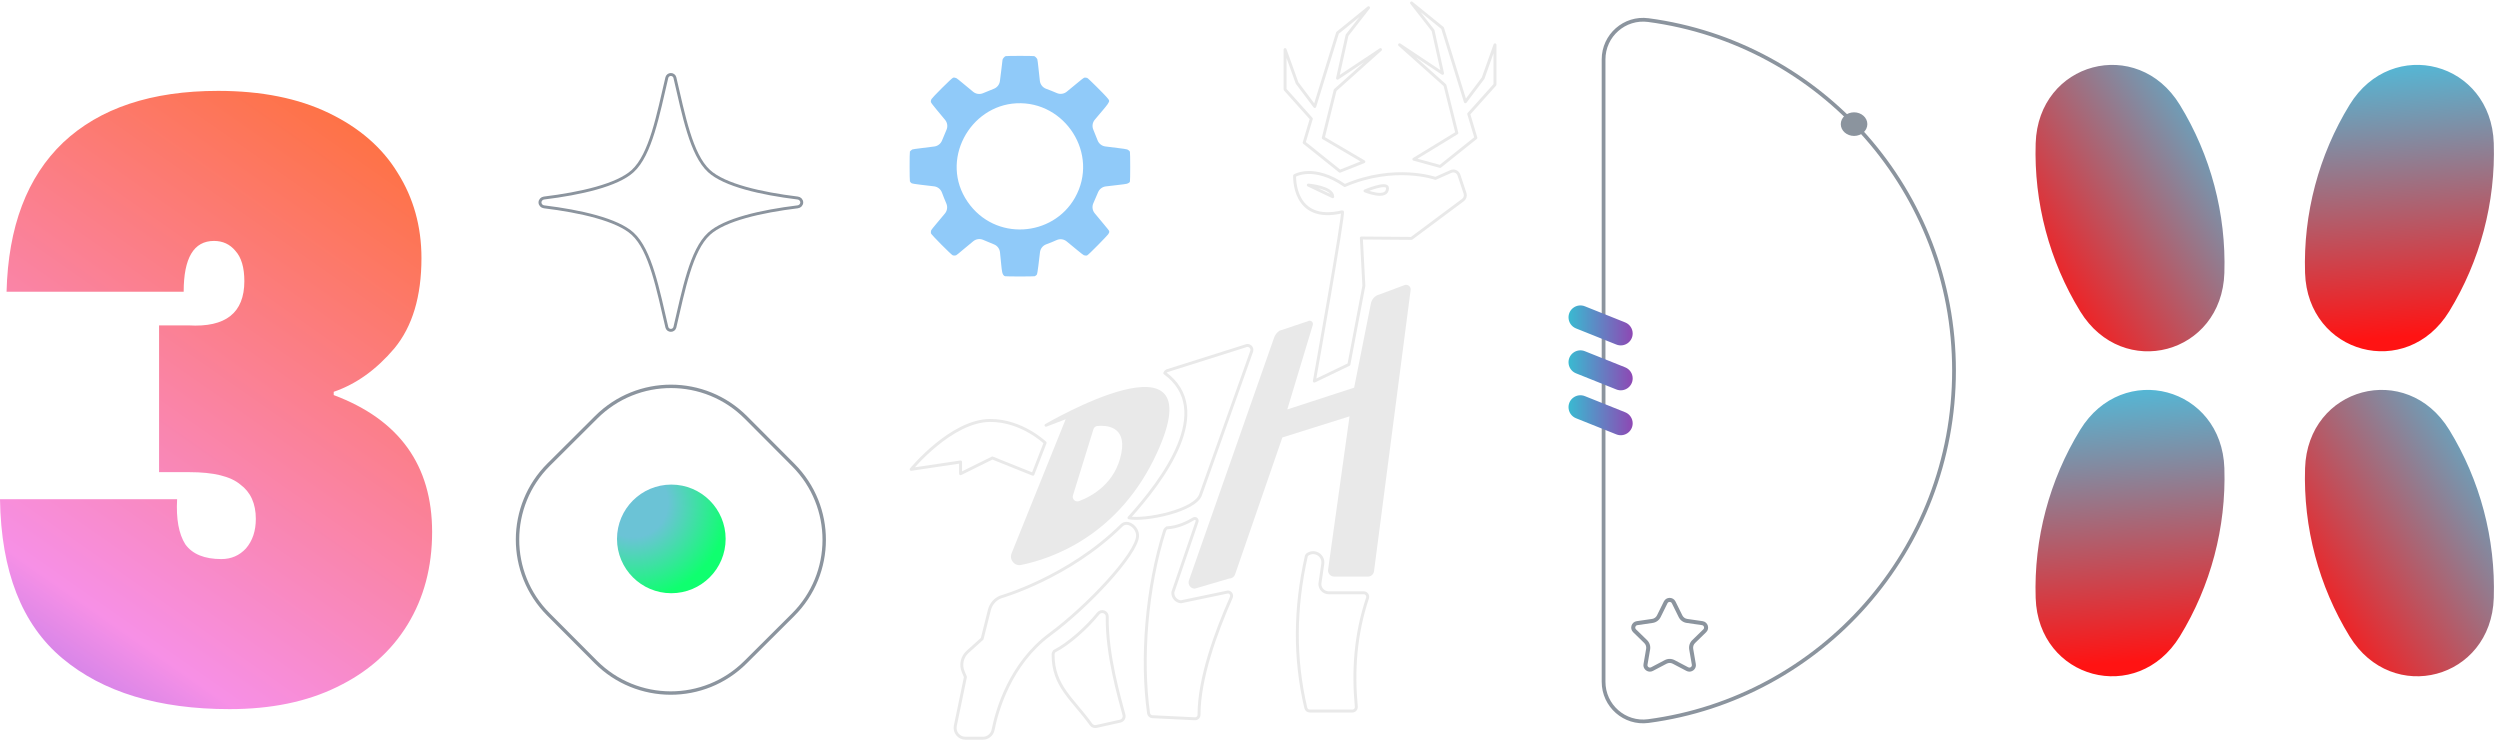 <svg width="850" height="252" viewBox="0 0 850 252" fill="none" xmlns="http://www.w3.org/2000/svg">
<g filter="url(#filter0_i_92_7)">
<path d="M2.23 89.2C2.788 67.083 9.2 50.17 21.466 38.461C33.919 26.752 51.483 20.898 74.157 20.898C88.84 20.898 101.385 23.407 111.793 28.425C122.201 33.443 130.007 40.227 135.211 48.776C140.601 57.326 143.296 66.99 143.296 77.77C143.296 90.78 140.229 101.002 134.096 108.437C127.963 115.685 121.086 120.61 113.466 123.212V124.327C135.769 132.691 146.92 148.21 146.92 170.885C146.92 182.779 144.132 193.28 138.556 202.387C132.981 211.494 124.989 218.557 114.581 223.575C104.359 228.593 92.185 231.102 78.06 231.102C53.899 231.102 34.941 225.341 21.188 213.818C7.434 202.295 0.372 184.266 0 159.733H60.218C59.846 166.424 60.776 171.535 63.006 175.066C65.422 178.412 69.511 180.085 75.272 180.085C78.618 180.085 81.405 178.876 83.636 176.46C85.866 173.858 86.981 170.513 86.981 166.424C86.981 161.22 85.216 157.317 81.684 154.715C78.339 151.927 72.577 150.533 64.4 150.533H54.084V100.63H64.121C76.759 101.374 83.078 96.356 83.078 85.576C83.078 80.93 82.056 77.491 80.011 75.261C78.153 73.031 75.737 71.915 72.763 71.915C65.886 71.915 62.448 77.677 62.448 89.2H2.23Z" fill="url(#paint0_linear_92_7)"/>
</g>
<g clip-path="url(#clip0_92_7)">
<path d="M272.595 68.825C272.592 69.196 272.45 69.553 272.196 69.828C271.942 70.104 271.593 70.279 271.216 70.321C258.809 71.839 246.313 74.672 241.074 79.487C234.973 85.086 232.46 98.511 229.453 111.288C229.377 111.584 229.203 111.847 228.957 112.035C228.711 112.223 228.407 112.325 228.095 112.325C227.783 112.325 227.48 112.223 227.234 112.035C226.988 111.847 226.813 111.584 226.738 111.288C223.731 98.511 221.218 85.086 215.116 79.487C209.878 74.672 197.381 71.839 184.974 70.321C184.597 70.279 184.249 70.104 183.995 69.828C183.741 69.553 183.599 69.196 183.595 68.825C183.599 68.454 183.741 68.097 183.995 67.821C184.249 67.545 184.597 67.37 184.974 67.328C197.381 65.81 209.878 62.978 215.116 58.163C221.218 52.563 223.731 39.138 226.738 26.361C226.813 26.065 226.988 25.802 227.234 25.615C227.48 25.427 227.783 25.325 228.095 25.325C228.407 25.325 228.711 25.427 228.957 25.615C229.203 25.802 229.377 26.065 229.453 26.361C232.46 39.138 234.973 52.563 241.074 58.163C246.313 62.978 258.809 65.81 271.216 67.328C271.593 67.37 271.942 67.545 272.196 67.821C272.45 68.097 272.592 68.454 272.595 68.825Z" stroke="#8B949E" stroke-linecap="round" stroke-linejoin="round"/>
<path d="M186.454 208.878L202.561 225.045C216.594 239.131 239.388 239.174 253.473 225.141L269.641 209.034C283.726 195.002 283.769 172.208 269.736 158.122L253.629 141.955C239.597 127.869 216.803 127.826 202.718 141.859L186.55 157.966C172.465 171.998 172.422 194.792 186.454 208.878Z" stroke="#8B949E" stroke-width="1.163"/>
<path d="M209.78 183.228C209.78 193.428 218.049 201.696 228.249 201.696C238.449 201.696 246.717 193.428 246.717 183.228C246.717 173.028 238.449 164.759 228.249 164.759C218.049 164.759 209.78 173.028 209.78 183.228Z" fill="url(#paint1_radial_92_7)"/>
</g>
<path d="M355.359 144.214C354.889 144.527 355.28 145.258 355.802 145.049L362.325 142.545L343.931 188.147C343.071 190.312 344.949 192.556 347.193 192.086C357.446 189.999 380.483 182.225 393.398 153.919C413.435 110.117 355.359 144.214 355.359 144.214ZM381.292 153.919C379.361 164.302 371.3 168.711 366.864 170.381C365.638 170.824 364.412 169.703 364.803 168.45L371.769 145.936C371.952 145.336 372.473 144.893 373.1 144.84C375.839 144.579 383.014 144.684 381.292 153.919Z" fill="#E9E9E9"/>
<path d="M477.683 96.881C478.753 96.62 479.771 97.507 479.615 98.602L476.326 123.876L475.047 133.708L467.166 194.217C467.036 195.26 466.148 196.043 465.078 196.043H453.648C452.343 196.043 451.351 194.896 451.56 193.618L458.841 141.559L436.006 148.731L419.956 195.208C419.67 196.095 418.86 196.695 417.947 196.695L406.23 200.138C404.768 200.138 403.75 198.704 404.246 197.321L418.86 155.669L422.175 146.201L433.188 114.825C433.527 113.86 434.153 113.052 434.988 112.452L444.618 109.244C445.506 108.618 446.68 109.479 446.341 110.522L437.677 139.212L460.407 131.804L466.096 103.219C466.383 101.706 467.506 100.48 469.019 100.115L477.683 96.881Z" fill="#E9E9E9"/>
<path d="M498.119 65.766L496.031 59.505C495.639 58.383 494.387 57.809 493.316 58.304L488.044 60.652C488.044 60.652 474.236 55.774 457.217 63.079C446.672 55.774 440.173 59.713 440.173 59.713C440.173 59.713 439.363 76.071 456.408 72.001C457.191 71.818 446.881 129.579 446.881 129.579L458.627 123.918L463.717 97.15L462.855 80.923L479.9 81.054L497.414 68.009C498.093 67.488 498.38 66.574 498.119 65.766ZM444.819 62.922C444.819 62.922 453.145 63.626 453.119 66.888L444.819 62.922ZM464.108 64.905C464.108 64.905 471.756 61.644 471.756 63.966C471.756 68.087 464.108 64.905 464.108 64.905Z" stroke="#E9E9E9" stroke-miterlimit="10" stroke-linecap="round" stroke-linejoin="round"/>
<path d="M463.708 54.983L449.913 46.873L453.955 30.653L469.366 16.859L454.763 26.585L457.997 11.982L465.298 2.62L454.763 11.174L447.018 36.208L440.994 28.202L436.926 16.859V30.419L445.844 40.38L443.419 48.49L455.571 58.217L463.708 54.983Z" stroke="#E9E9E9" stroke-miterlimit="10" stroke-linecap="round" stroke-linejoin="round"/>
<path d="M480.709 54.137L495.324 45.216L491.279 28.99L475.854 15.217L490.47 24.947L487.234 10.365L479.926 1L490.47 9.556L498.221 34.599L504.25 26.59L508.295 15.243V28.782L499.369 38.746L501.796 46.859L489.635 56.589L480.709 54.137Z" stroke="#E9E9E9" stroke-miterlimit="10" stroke-linecap="round" stroke-linejoin="round"/>
<path d="M340.249 202.963C340.249 202.963 363.284 196.444 381.338 178.632C383.425 176.572 386.999 179.44 386.764 182.361C386.321 188.438 370.25 205.858 356.998 215.664C343.353 225.756 338.919 241.742 337.64 248.184C337.301 249.826 335.866 251 334.196 251H328.248C326.031 251 324.361 248.966 324.805 246.775L328.248 230.163L327.492 228.39C326.5 226.043 327.074 223.357 328.979 221.635L333.935 217.176L336.388 207.423C336.883 205.389 338.318 203.72 340.249 202.963Z" stroke="#E9E9E9" stroke-miterlimit="10" stroke-linecap="round" stroke-linejoin="round"/>
<path d="M373.414 208.561C369.711 213.204 363.4 218.917 358.472 221.421C358.211 221.734 358.054 222.125 358.054 222.542C358.002 233.315 364.808 237.724 370.962 246.331C371.379 246.905 372.11 247.166 372.814 246.983L380.897 245.184C381.836 244.949 382.384 244.01 382.149 243.071C380.689 237.488 376.23 222.594 376.464 209.708C376.516 208.065 374.483 207.309 373.414 208.561Z" stroke="#E9E9E9" stroke-miterlimit="10" stroke-linecap="round" stroke-linejoin="round"/>
<path d="M396.746 179.466C400.396 179.283 403.784 177.64 405.818 176.388C406.469 175.997 407.251 176.649 406.99 177.353L398.78 201.321C398.623 202.99 399.848 204.476 401.516 204.607L417.521 201.269C418.459 201.347 419.007 202.311 418.616 203.173C413.376 215.039 407.668 230.66 407.668 243.023C407.668 243.831 406.99 244.457 406.182 244.379L391.742 243.675C391.116 243.622 390.621 243.127 390.516 242.527C387.91 224.062 389.813 199.573 396.016 180.274C396.173 179.935 396.433 179.648 396.746 179.466Z" stroke="#E9E9E9" stroke-miterlimit="10" stroke-linecap="round" stroke-linejoin="round"/>
<path d="M444.709 188.409C447.109 186.922 450.135 188.905 449.744 191.695L448.752 198.53C448.752 200.199 450.109 201.555 451.778 201.555H463.672C464.611 201.555 465.237 202.468 464.95 203.355C460.829 215.667 459.994 227.952 461.142 240.264C461.22 241.072 460.594 241.75 459.785 241.75H445.309C444.683 241.75 444.136 241.333 443.979 240.707C440.015 223.909 440.197 206.746 444.109 189.27C444.162 188.905 444.397 188.592 444.709 188.409Z" stroke="#E9E9E9" stroke-miterlimit="10" stroke-linecap="round" stroke-linejoin="round"/>
<path d="M425.579 119.414L408.285 167.942C406.746 173.656 389.166 177.126 383.845 176.056C395.374 163.298 413.319 139.477 396.026 126.849C396.156 126.51 396.417 126.223 396.73 126.066L423.388 117.639C424.613 116.987 425.996 118.109 425.579 119.414Z" stroke="#E9E9E9" stroke-miterlimit="10" stroke-linecap="round" stroke-linejoin="round"/>
<path d="M309.798 159.575C309.798 159.575 323.44 142.956 336.718 142.956C347.464 142.956 355.342 150.548 355.342 150.548L351.194 161.244L337.396 155.714L326.597 161.062V157.07L309.798 159.575Z" stroke="#E9E9E9" stroke-miterlimit="10" stroke-linecap="round" stroke-linejoin="round"/>
<path d="M384.176 51.617C384.111 51.349 383.543 50.911 383.284 50.819C382.544 50.554 378.309 50.152 375.763 49.786C374.61 49.621 373.633 48.85 373.202 47.769L371.698 44.013C371.255 42.905 371.45 41.645 372.209 40.725C373.7 38.922 376.113 36.171 376.564 35.466C377.411 34.146 377.299 34.271 376.093 32.837C375.511 32.14 370.075 26.672 369.656 26.499C369.414 26.398 368.854 26.351 368.622 26.405C368.286 26.484 364.842 29.468 362.664 31.201C361.713 31.956 360.419 32.13 359.309 31.637C358.103 31.099 356.864 30.636 355.629 30.165C354.493 29.733 353.695 28.706 353.553 27.5C353.231 24.779 352.853 20.689 352.693 20.162C352.594 19.831 351.926 19.151 351.612 19.081C351.141 18.974 342.404 18.971 341.933 19.081C341.592 19.162 340.906 19.933 340.852 20.349C340.742 21.156 340.316 25.174 339.962 27.615C339.797 28.758 339.036 29.727 337.964 30.163L334.177 31.706C333.075 32.155 331.816 31.971 330.892 31.224C328.783 29.518 325.546 26.747 325.205 26.592C324.868 26.438 324.44 26.316 324.076 26.405C323.573 26.525 316.936 33.22 316.699 33.683C316.543 33.989 316.44 34.374 316.512 34.716C316.617 35.209 319.63 38.663 321.352 40.784C322.107 41.715 322.289 42.985 321.827 44.093L320.267 47.826C319.822 48.894 318.842 49.645 317.695 49.803C314.954 50.179 310.622 50.65 310.169 50.819C310.039 50.868 309.397 51.434 309.37 51.523C309.228 52.009 309.245 61.172 309.37 61.664C309.398 61.776 309.781 62.217 309.886 62.275C310.539 62.626 314.948 62.992 317.637 63.362C318.846 63.527 319.858 64.352 320.274 65.499C320.725 66.75 321.233 67.982 321.759 69.204C322.242 70.327 322.065 71.622 321.293 72.568C319.566 74.682 316.725 77.956 316.605 78.285C316.513 78.534 316.451 79.087 316.511 79.318C316.646 79.825 323.403 86.581 323.888 86.783C324.251 86.931 324.745 86.922 325.109 86.783C325.431 86.659 328.823 83.662 330.956 81.982C331.885 81.25 333.139 81.079 334.232 81.536L338.008 83.11C339.102 83.566 339.862 84.576 339.995 85.752C340.273 88.189 340.504 91.501 340.755 92.557C340.883 93.088 341.134 93.785 341.742 93.919C342.235 94.026 351.307 94.028 351.798 93.919C351.933 93.889 352.42 93.543 352.503 93.403C352.851 92.817 353.23 88.477 353.604 85.696C353.766 84.498 354.579 83.487 355.717 83.071C356.916 82.633 358.099 82.158 359.258 81.627C360.384 81.112 361.705 81.295 362.664 82.076C364.829 83.841 368.156 86.652 368.526 86.784C368.783 86.874 369.321 86.938 369.56 86.878C370.053 86.752 376.468 80.118 376.749 79.695C376.991 79.331 377.232 79.037 377.125 78.567C377.043 78.201 373.908 74.656 372.161 72.46C371.413 71.519 371.244 70.244 371.72 69.141L373.362 65.327C373.818 64.276 374.788 63.536 375.924 63.385C378.553 63.032 382.397 62.686 383.186 62.463C383.506 62.373 384.085 62.084 384.173 61.759C384.307 61.268 384.297 52.11 384.173 51.617H384.176ZM365.494 67.214C357.968 80.558 338.308 82.144 328.995 68.624C319.336 54.601 329.696 35.913 345.599 35.118C362.132 34.294 373.86 52.382 365.494 67.214Z" fill="#90CAF9"/>
<path d="M545.854 20.195C545.854 18.303 546.251 16.486 547.035 14.793C547.788 13.165 548.857 11.736 550.211 10.545C551.569 9.351 553.124 8.474 554.835 7.936C556.616 7.377 558.468 7.219 560.341 7.467C567.53 8.42 574.662 10.044 581.537 12.294C588.277 14.498 594.862 17.333 601.112 20.72C607.28 24.063 613.197 27.984 618.697 32.374C624.167 36.742 629.289 41.623 633.918 46.884C638.56 52.158 642.762 57.875 646.404 63.873C650.086 69.937 653.241 76.362 655.782 82.971C658.369 89.699 660.353 96.708 661.681 103.802C663.041 111.071 663.729 118.54 663.729 126C663.729 133.46 663.041 140.929 661.681 148.197C660.353 155.292 658.369 162.3 655.782 169.029C653.241 175.637 650.086 182.063 646.404 188.127C642.762 194.125 638.561 199.841 633.918 205.117C629.289 210.377 624.167 215.259 618.697 219.626C613.197 224.015 607.28 227.937 601.112 231.28C594.862 234.667 588.277 237.502 581.537 239.706C574.662 241.956 567.53 243.579 560.341 244.532C558.468 244.781 556.616 244.623 554.835 244.064C553.124 243.527 551.569 242.648 550.211 241.455C548.856 240.264 547.788 238.835 547.035 237.207C546.25 235.515 545.854 233.697 545.854 231.805V20.195ZM544.578 20.195V231.805C544.578 240.344 552.073 246.919 560.51 245.8C619.489 237.978 665.005 187.323 665.005 126C665.005 64.677 619.489 14.021 560.51 6.2C552.073 5.081 544.578 11.656 544.578 20.195Z" fill="#8B949E"/>
<path d="M634.898 42.203C634.898 39.986 632.876 38.189 630.382 38.189C627.888 38.189 625.866 39.986 625.866 42.203C625.866 44.42 627.888 46.217 630.382 46.217C632.876 46.217 634.898 44.42 634.898 42.203Z" fill="#8B949E"/>
<path d="M567.686 204.648C567.842 204.648 568.227 204.693 568.434 205.112L570.764 209.835C571.286 210.892 572.294 211.624 573.461 211.794L578.672 212.551C579.135 212.618 579.297 212.97 579.345 213.118C579.394 213.267 579.47 213.647 579.135 213.973L575.363 217.649C574.519 218.472 574.134 219.657 574.333 220.819L575.224 226.009C575.278 226.327 575.158 226.549 575.048 226.68C574.885 226.873 574.643 226.989 574.402 226.989C574.272 226.989 574.141 226.955 574.014 226.888L569.353 224.438C568.841 224.168 568.265 224.026 567.686 224.026C567.108 224.026 566.532 224.168 566.02 224.438L561.358 226.888C561.231 226.955 561.101 226.989 560.97 226.989C560.729 226.989 560.487 226.873 560.325 226.68C560.214 226.549 560.094 226.327 560.149 226.009L561.039 220.819C561.238 219.657 560.853 218.472 560.009 217.649L556.238 213.973C555.903 213.646 555.979 213.267 556.027 213.118C556.075 212.97 556.237 212.618 556.7 212.551L561.911 211.794C563.078 211.624 564.086 210.892 564.608 209.835L566.939 205.112C567.145 204.693 567.53 204.648 567.686 204.648ZM567.686 203.274C566.899 203.274 566.111 203.684 565.707 204.504L563.376 209.227C563.054 209.878 562.433 210.33 561.714 210.434L556.502 211.192C554.692 211.455 553.969 213.68 555.279 214.957L559.05 218.633C559.571 219.14 559.808 219.871 559.685 220.587L558.795 225.777C558.55 227.204 559.684 228.363 560.97 228.363C561.31 228.363 561.66 228.282 561.998 228.104L566.659 225.654C566.981 225.485 567.334 225.4 567.686 225.4C568.039 225.4 568.392 225.485 568.714 225.654L573.375 228.104C573.713 228.282 574.063 228.363 574.403 228.363C575.689 228.363 576.823 227.204 576.578 225.777L575.688 220.587C575.565 219.87 575.802 219.14 576.323 218.633L580.094 214.957C581.404 213.68 580.681 211.455 578.871 211.192L573.659 210.434C572.94 210.33 572.319 209.878 571.997 209.227L569.666 204.504C569.261 203.684 568.473 203.274 567.686 203.274Z" fill="#8B949E"/>
<path d="M533.295 138.441C533.295 135.575 536.189 133.616 538.85 134.68L552.564 140.165C554.102 140.78 555.111 142.27 555.111 143.927C555.111 146.793 552.216 148.753 549.554 147.688L535.841 142.202C534.303 141.587 533.295 140.097 533.295 138.441Z" fill="url(#paint2_linear_92_7)"/>
<path d="M533.295 123.169C533.295 120.304 536.189 118.344 538.85 119.408L552.564 124.893C554.102 125.508 555.111 126.998 555.111 128.655C555.111 131.521 552.216 133.481 549.554 132.417L535.841 126.93C534.303 126.315 533.295 124.826 533.295 123.169Z" fill="url(#paint3_linear_92_7)"/>
<path d="M533.295 107.899C533.295 105.033 536.19 103.073 538.851 104.138L552.564 109.624C554.102 110.239 555.111 111.728 555.111 113.385C555.111 116.251 552.216 118.21 549.555 117.146L535.842 111.661C534.304 111.046 533.295 109.556 533.295 107.899Z" fill="url(#paint4_linear_92_7)"/>
<g clip-path="url(#clip1_92_7)">
<path d="M832.737 146.135C818.251 122.534 784.602 131.529 783.722 159.207C783.083 179.319 788.369 199.261 798.87 216.372C813.356 239.974 847.005 230.978 847.885 203.3C848.524 183.189 843.239 163.246 832.737 146.135Z" fill="url(#paint5_linear_92_7)"/>
<path d="M756.288 159.206C755.408 131.527 721.759 122.532 707.273 146.134C696.771 163.244 691.486 183.187 692.125 203.298C693.005 230.977 726.654 239.972 741.14 216.37C751.641 199.259 756.927 179.317 756.288 159.206Z" fill="url(#paint6_linear_92_7)"/>
<path d="M783.72 92.793C784.6 120.471 818.25 129.467 832.735 105.865C843.237 88.754 848.522 68.811 847.883 48.7C847.003 21.022 813.354 12.026 798.868 35.628C788.367 52.739 783.081 72.681 783.72 92.793Z" fill="url(#paint7_linear_92_7)"/>
<path d="M707.28 105.881C721.765 129.488 755.409 120.494 756.286 92.812C756.924 72.698 751.638 52.752 741.136 35.638C726.65 12.031 693.006 21.025 692.129 48.707C691.492 68.822 696.778 88.767 707.28 105.881Z" fill="url(#paint8_linear_92_7)"/>
</g>
<defs>
<filter id="filter0_i_92_7" x="0" y="20.898" width="146.92" height="220.205" filterUnits="userSpaceOnUse" color-interpolation-filters="sRGB">
<feFlood flood-opacity="0" result="BackgroundImageFix"/>
<feBlend mode="normal" in="SourceGraphic" in2="BackgroundImageFix" result="shape"/>
<feColorMatrix in="SourceAlpha" type="matrix" values="0 0 0 0 0 0 0 0 0 0 0 0 0 0 0 0 0 0 127 0" result="hardAlpha"/>
<feOffset dy="10"/>
<feGaussianBlur stdDeviation="5"/>
<feComposite in2="hardAlpha" operator="arithmetic" k2="-1" k3="1"/>
<feColorMatrix type="matrix" values="0 0 0 0 1 0 0 0 0 1 0 0 0 0 1 0 0 0 0.25 0"/>
<feBlend mode="normal" in2="shape" result="effect1_innerShadow_92_7"/>
</filter>
<linearGradient id="paint0_linear_92_7" x1="0.609" y1="230.575" x2="147.255" y2="20.837" gradientUnits="userSpaceOnUse">
<stop stop-color="#B279EB"/>
<stop offset="0.177" stop-color="#F790E6"/>
<stop offset="1" stop-color="#FF6E30"/>
</linearGradient>
<radialGradient id="paint1_radial_92_7" cx="0" cy="0" r="1" gradientUnits="userSpaceOnUse" gradientTransform="translate(215.248 170.882) rotate(51.399) scale(32.604 32.604)">
<stop offset="0.361" stop-color="#6BC3D6"/>
<stop offset="1" stop-color="#0FFF6F"/>
</radialGradient>
<linearGradient id="paint2_linear_92_7" x1="533.295" y1="141.185" x2="555.111" y2="141.185" gradientUnits="userSpaceOnUse">
<stop stop-color="#39BAD1"/>
<stop offset="1" stop-color="#8E48B4"/>
</linearGradient>
<linearGradient id="paint3_linear_92_7" x1="533.295" y1="125.913" x2="555.111" y2="125.913" gradientUnits="userSpaceOnUse">
<stop stop-color="#39BAD1"/>
<stop offset="1" stop-color="#8E48B4"/>
</linearGradient>
<linearGradient id="paint4_linear_92_7" x1="533.295" y1="110.641" x2="555.111" y2="110.641" gradientUnits="userSpaceOnUse">
<stop stop-color="#39BAD1"/>
<stop offset="1" stop-color="#8E48B4"/>
</linearGradient>
<linearGradient id="paint5_linear_92_7" x1="747.094" y1="199.932" x2="859.809" y2="124.625" gradientUnits="userSpaceOnUse">
<stop offset="0.177" stop-color="#FF1313"/>
<stop offset="1" stop-color="#30DAFF"/>
</linearGradient>
<linearGradient id="paint6_linear_92_7" x1="705.901" y1="250.565" x2="696.425" y2="114.606" gradientUnits="userSpaceOnUse">
<stop offset="0.177" stop-color="#FF1313"/>
<stop offset="1" stop-color="#30DAFF"/>
</linearGradient>
<linearGradient id="paint7_linear_92_7" x1="797.496" y1="140.059" x2="788.02" y2="4.1" gradientUnits="userSpaceOnUse">
<stop offset="0.177" stop-color="#FF1313"/>
<stop offset="1" stop-color="#30DAFF"/>
</linearGradient>
<linearGradient id="paint8_linear_92_7" x1="655.509" y1="89.435" x2="768.218" y2="14.149" gradientUnits="userSpaceOnUse">
<stop offset="0.177" stop-color="#FF1313"/>
<stop offset="1" stop-color="#30DAFF"/>
</linearGradient>
<clipPath id="clip0_92_7">
<rect width="112.35" height="249.35" fill="white" transform="translate(171.92 1.325)"/>
</clipPath>
<clipPath id="clip1_92_7">
<rect width="160" height="250" fill="white" transform="translate(690.005 1)"/>
</clipPath>
</defs>
</svg>
